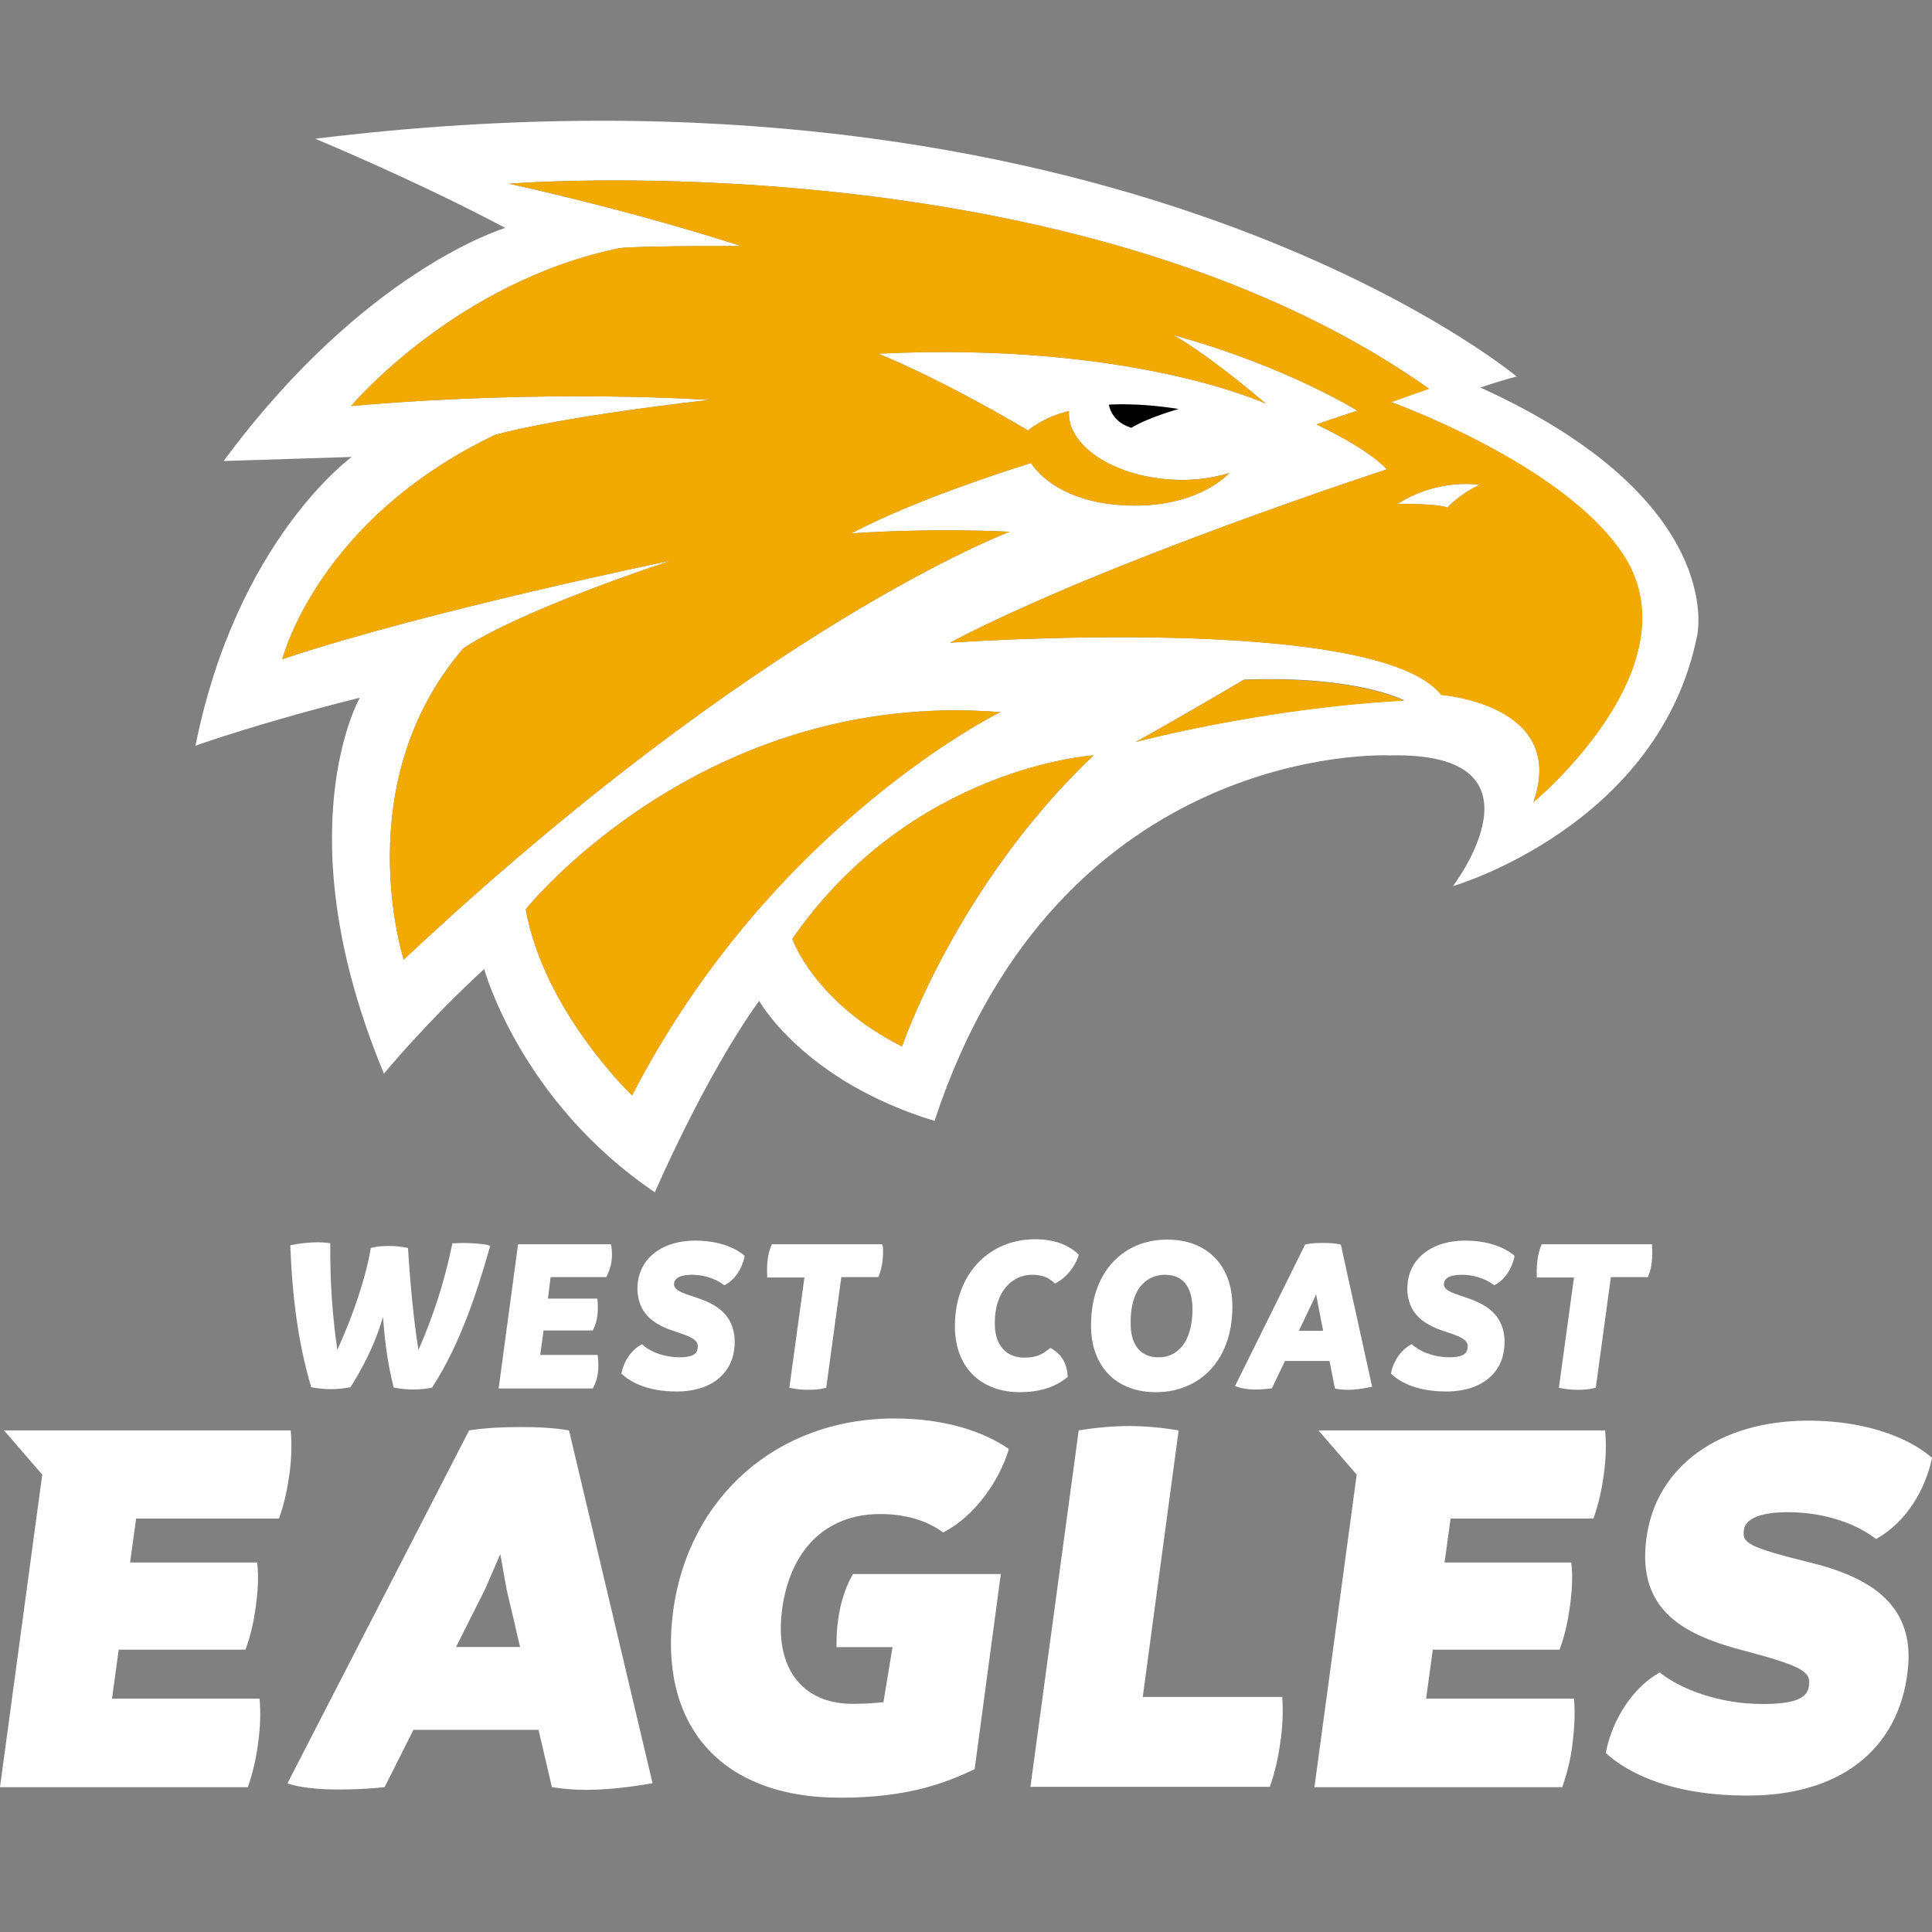 <svg width="80" height="80" viewBox="0 0 80 80" fill="none" xmlns="http://www.w3.org/2000/svg">
<rect x="0" y="0" width="80" height="80" fill="#808080" stroke="none"/>
<path d="M57.872 20.866C57.872 20.866 59.482 20.838 59.94 21.018C59.94 21.018 60.357 20.519 61.26 20.074C61.26 20.074 59.552 19.783 57.872 20.866Z" fill="white"/>
<path d="M63.495 33.209C64.925 29.155 59.677 28.766 59.677 28.766C56.997 25.351 39.335 26.614 39.335 26.614C45.709 23.254 57.427 19.436 57.427 19.436C56.622 18.547 54.511 17.575 54.511 17.575C55.122 17.367 55.692 17.172 56.205 17.006C56.205 17.006 53.262 15.159 48.569 13.868C48.569 13.868 49.832 14.521 52.415 16.714C52.415 16.714 46.847 14.132 36.364 14.645C36.364 14.645 38.711 15.548 42.571 17.825C42.571 17.825 43.168 17.284 44.264 17.02C44.167 18.408 46.028 19.686 48.416 19.852C49.249 19.922 50.096 19.825 50.901 19.588C50.901 19.588 49.707 20.949 46.972 20.935C43.667 20.921 42.696 19.172 42.696 19.172C42.696 19.172 38.086 20.574 35.253 22.088C35.253 22.088 38.225 21.852 41.807 22.018C41.807 22.018 31.477 25.892 16.717 39.735C16.717 39.735 14.371 32.46 19.175 26.864C19.175 26.864 20.841 25.545 27.783 23.212C27.783 23.212 17.661 25.295 11.691 27.294C11.691 27.294 13.149 21.505 20.508 18.006C20.508 18.006 22.826 17.311 29.366 16.561C29.366 16.561 22.826 16.09 14.537 16.811C14.537 16.811 18.869 11.66 25.673 10.272C25.673 10.272 26.423 10.175 30.685 10.188C30.685 10.188 26.797 8.883 21.077 7.606C21.077 7.606 44.487 5.718 59.163 16.09C59.163 16.09 58.427 16.339 57.594 16.645C57.594 16.645 64.3 19.061 66.924 22.587C70.618 27.322 63.495 33.209 63.495 33.209ZM47.028 30.724C49.221 29.502 51.512 28.141 51.512 28.141C56.219 27.961 58.149 29.002 58.149 29.002C52.304 29.308 47.028 30.724 47.028 30.724ZM37.35 43.331C33.698 41.485 32.81 38.874 32.81 38.874C37.767 31.738 45.278 31.279 45.278 31.279C39.613 36.667 37.35 43.331 37.35 43.331ZM26.173 45.358C26.173 45.358 22.521 41.873 21.771 37.653C21.771 37.653 29.075 28.502 41.418 29.488C41.418 29.488 31.977 34.098 26.173 45.358ZM61.301 16.048C61.301 16.048 62.106 15.77 62.801 15.59C62.801 15.59 46.139 1.677 13.052 5.745C13.052 5.745 17.273 7.495 20.924 9.439C20.924 9.439 15.134 11.133 9.261 19.089C9.261 19.089 10.053 19.061 14.565 18.922C14.565 18.922 9.803 22.352 8.095 30.877C8.095 30.877 10.774 29.919 14.898 28.891C14.898 28.891 11.732 34.445 15.898 44.456C15.898 44.456 17.661 42.318 20.049 40.124C20.049 40.124 21.535 45.595 27.117 49.371C27.117 49.371 29.172 44.581 31.435 41.443C31.435 41.443 33.268 44.761 38.697 46.414C43.89 30.627 57.525 31.279 57.525 31.279C64.425 31.113 60.163 36.694 60.163 36.694C60.163 36.694 68.73 34.209 70.285 26.267C70.271 26.281 71.534 20.699 61.301 16.048ZM21.535 68.199L20.98 65.825L20.716 64.353L20.077 65.825L18.883 68.199H21.535ZM27.02 73.836C26.103 74.003 25.145 74.114 24.27 74.114C23.771 74.114 23.285 74.072 22.854 74.003L22.299 71.629H17.12L15.926 74.003C15.301 74.072 14.648 74.1 14.024 74.1C13.218 74.1 12.468 74.031 11.899 73.85L19.425 59.229C20.133 59.118 20.869 59.091 21.563 59.091C22.271 59.091 22.896 59.118 23.562 59.229L27.02 73.836ZM53.012 72.17C52.929 72.795 52.79 73.392 52.581 73.989H42.668L44.667 59.229C45.361 59.118 46.056 59.049 46.764 59.049C47.458 59.049 48.138 59.118 48.805 59.229L47.319 70.268H53.095C53.137 70.906 53.109 71.531 53.012 72.17Z" fill="white"/>
<path d="M66.49 72.586C66.768 71.156 67.643 69.851 68.726 69.254C69.614 69.962 71.211 70.559 72.988 70.559C74.349 70.559 74.835 70.309 74.904 69.823C74.988 69.254 74.738 69.018 72.322 68.379C69.837 67.74 67.781 66.769 68.17 63.728C68.559 60.673 71.253 58.826 74.877 58.826C77.543 58.826 79.264 59.701 80 60.368C79.736 61.659 78.945 63.033 77.681 63.728C76.959 63.158 75.668 62.617 74.03 62.617C72.877 62.617 72.266 62.895 72.211 63.353C72.141 63.88 72.308 64.047 75.002 64.714C77.584 65.352 79.278 66.546 79 69.129C78.639 72.531 76.085 74.35 72.391 74.35C69.239 74.364 67.393 73.419 66.49 72.586Z" fill="white"/>
<path d="M65.175 70.337H59.052L59.33 68.31H64.578C64.8 67.713 64.925 67.116 65.008 66.519C65.092 65.894 65.133 65.297 65.064 64.7H59.816L60.066 62.881H65.98C66.203 62.256 66.328 61.659 66.411 61.048C66.494 60.451 66.522 59.827 66.466 59.23H54.595L56.178 61.062L54.428 74.003H64.689C64.897 73.406 65.05 72.795 65.12 72.156C65.189 71.559 65.231 70.934 65.175 70.337ZM10.747 70.337H4.638L4.915 68.31H10.164C10.386 67.713 10.511 67.116 10.594 66.519C10.677 65.894 10.719 65.297 10.65 64.7H5.387L5.637 62.881H11.552C11.774 62.256 11.899 61.659 11.983 61.048C12.066 60.451 12.094 59.84 12.038 59.23H0.167L1.749 61.062L0 74.003H10.261C10.483 73.378 10.608 72.781 10.691 72.156C10.775 71.559 10.802 70.934 10.747 70.337Z" fill="white"/>
<path d="M35.318 65.178C34.791 66.095 34.624 67.206 34.638 68.205H36.957L36.582 70.482C36.207 70.524 35.79 70.552 35.304 70.552C33.194 70.552 32.055 69.038 32.389 66.622C32.722 64.165 34.208 62.693 36.443 62.693C37.456 62.693 38.359 62.943 39.053 63.457C40.358 62.79 41.386 61.318 41.775 59.999C40.747 59.291 39.164 58.736 37.04 58.736C32.097 58.736 28.501 62.068 27.876 66.692C27.251 71.343 29.75 74.439 34.791 74.439C37.568 74.439 39.123 73.843 40.358 73.259L41.441 65.178H35.318Z" fill="white"/>
<path d="M19.161 51.468C19.022 51.468 18.897 51.482 18.8 51.482H18.731L18.717 51.551C18.411 53.051 17.939 54.509 17.328 55.897C17.148 54.8 17.009 53.44 16.898 51.746V51.676L16.828 51.662C16.606 51.621 16.37 51.593 16.134 51.593C15.87 51.593 15.634 51.607 15.412 51.662L15.357 51.676L15.343 51.732C15.149 52.898 14.635 54.425 13.968 55.897C13.76 54.467 13.663 53.009 13.677 51.565V51.482L13.607 51.468C13.468 51.454 13.316 51.44 13.177 51.44C12.83 51.44 12.413 51.482 12.094 51.551L12.024 51.565V51.635C12.108 53.856 12.385 55.744 12.871 57.383L12.885 57.438L12.941 57.452C13.191 57.494 13.427 57.522 13.718 57.522C13.941 57.522 14.204 57.494 14.454 57.452H14.496L14.524 57.425C14.871 56.869 15.509 55.786 15.857 54.523C15.926 55.397 16.023 56.342 16.287 57.397L16.301 57.452L16.357 57.466C16.606 57.508 16.828 57.536 17.106 57.536C17.384 57.536 17.634 57.508 17.856 57.466L17.898 57.452L17.912 57.425C19.036 55.675 19.717 53.634 20.272 51.676L20.3 51.593L20.23 51.565C20.064 51.51 19.536 51.468 19.161 51.468ZM25.284 51.523H21.452L20.647 57.494H24.549L24.576 57.438C24.757 57.077 24.812 56.716 24.757 56.189L24.743 56.105H22.369L22.507 55.092H24.549L24.576 55.036C24.729 54.717 24.785 54.328 24.743 53.856L24.729 53.773H22.688L22.799 52.884H25.104L25.132 52.829C25.326 52.412 25.382 52.065 25.312 51.579L25.284 51.523ZM28.783 51.371C27.992 51.371 27.325 51.621 26.895 52.065C26.548 52.426 26.381 52.898 26.395 53.426C26.451 54.62 27.395 54.953 28.075 55.175C28.575 55.342 28.881 55.467 28.894 55.73C28.894 55.869 28.867 55.967 28.797 56.036C28.686 56.147 28.464 56.203 28.131 56.203C27.561 56.203 26.978 56.008 26.631 55.703L26.59 55.661L26.534 55.689C26.145 55.911 25.84 56.342 25.743 56.827L25.729 56.883L25.77 56.911C26.048 57.175 26.728 57.619 28.02 57.619C28.825 57.619 29.491 57.383 29.908 56.938C30.269 56.564 30.436 56.064 30.422 55.495C30.366 54.245 29.394 53.912 28.672 53.676C28.256 53.537 27.922 53.426 27.909 53.19C27.909 53.106 27.936 53.023 27.992 52.968C28.103 52.843 28.339 52.787 28.658 52.787C29.325 52.787 29.783 53.065 29.95 53.19L29.991 53.217L30.047 53.19C30.422 52.995 30.727 52.537 30.824 52.051L30.838 52.009L30.797 51.968C30.644 51.843 30.033 51.371 28.783 51.371ZM36.531 51.523H31.963L31.935 51.579C31.796 51.926 31.741 52.329 31.768 52.815V52.898H33.31L32.685 57.466L32.768 57.48C32.977 57.522 33.199 57.549 33.449 57.549C33.685 57.549 33.921 57.536 34.143 57.48L34.212 57.466L34.837 52.884H36.364L36.392 52.829C36.531 52.468 36.587 52.065 36.559 51.593C36.531 51.607 36.531 51.523 36.531 51.523ZM42.849 51.315C41.932 51.315 41.099 51.662 40.502 52.287C39.836 52.981 39.502 53.981 39.544 55.092C39.613 56.661 40.641 57.647 42.238 57.647C43.015 57.647 43.668 57.452 44.168 57.05L44.209 57.022V56.98C44.181 56.466 43.959 56.078 43.543 55.842L43.487 55.814L43.446 55.855C43.168 56.064 42.946 56.217 42.418 56.217C41.682 56.217 41.224 55.73 41.196 54.911C41.169 54.203 41.349 53.606 41.724 53.217C41.988 52.94 42.349 52.787 42.724 52.787C43.112 52.787 43.376 52.87 43.64 53.106L43.682 53.148L43.737 53.12C44.14 52.912 44.515 52.454 44.654 52.009L44.667 51.954L44.626 51.912C44.334 51.635 43.793 51.315 42.849 51.315ZM48.333 51.329C47.444 51.329 46.667 51.648 46.111 52.232C45.459 52.912 45.14 53.912 45.181 55.064C45.251 56.661 46.278 57.647 47.861 57.647C48.764 57.647 49.527 57.327 50.096 56.744C50.749 56.064 51.068 55.064 51.027 53.912C50.957 52.329 49.93 51.329 48.333 51.329ZM48.875 55.828C48.639 56.078 48.305 56.217 47.958 56.203C47.264 56.203 46.847 55.73 46.82 54.911C46.792 54.148 46.959 53.523 47.319 53.162C47.556 52.912 47.889 52.787 48.236 52.787C49.138 52.787 49.347 53.495 49.374 54.078C49.402 54.842 49.222 55.467 48.875 55.828ZM55.484 51.523C55.262 51.482 55.039 51.468 54.803 51.468C54.609 51.468 54.345 51.468 54.081 51.523L54.04 51.537L51.138 57.397L51.235 57.425C51.416 57.494 51.665 57.536 51.971 57.536C52.207 57.536 52.415 57.522 52.61 57.494H52.665L53.207 56.355H55.053L55.276 57.494L55.331 57.508C55.511 57.536 55.678 57.549 55.831 57.549C56.095 57.549 56.386 57.508 56.733 57.438L56.817 57.425L55.525 51.551L55.484 51.523ZM53.79 55.092L54.387 53.842L54.498 53.592L54.54 53.828L54.789 55.106H53.79V55.092ZM60.663 51.371C59.871 51.371 59.205 51.621 58.774 52.065C58.427 52.426 58.261 52.898 58.275 53.426C58.33 54.62 59.274 54.953 59.955 55.175C60.455 55.342 60.76 55.467 60.774 55.73C60.774 55.869 60.746 55.967 60.677 56.036C60.566 56.147 60.343 56.203 60.01 56.203C59.441 56.203 58.858 56.008 58.511 55.703L58.455 55.661L58.4 55.689C58.011 55.911 57.705 56.342 57.608 56.827L57.594 56.883L57.636 56.911C57.914 57.175 58.594 57.619 59.885 57.619C60.691 57.619 61.357 57.383 61.787 56.938C62.148 56.564 62.315 56.064 62.301 55.495C62.246 54.245 61.26 53.912 60.552 53.676C60.135 53.537 59.802 53.426 59.788 53.19C59.788 53.106 59.816 53.023 59.871 52.968C59.982 52.843 60.218 52.787 60.538 52.787C61.204 52.787 61.663 53.065 61.829 53.19L61.871 53.217L61.926 53.19C62.301 52.995 62.607 52.537 62.704 52.051L62.718 52.009L62.676 51.968C62.523 51.843 61.912 51.371 60.663 51.371ZM68.41 51.607V51.523H63.842L63.815 51.579C63.676 51.926 63.62 52.329 63.634 52.815V52.898H65.175L64.55 57.466L64.634 57.48C64.842 57.522 65.064 57.549 65.314 57.549C65.55 57.549 65.786 57.536 66.008 57.48L66.078 57.466L66.703 52.884H68.23L68.258 52.829C68.397 52.481 68.438 52.079 68.41 51.607Z" fill="white"/>
<path d="M46.847 17.714C46 17.464 45.917 16.756 45.917 16.756C45.917 16.756 47.097 16.659 48.805 16.936C48.805 16.936 47.583 17.27 46.847 17.714Z" fill="black"/>
<path d="M66.966 22.602C70.618 27.322 63.495 33.223 63.495 33.223C64.925 29.169 59.677 28.78 59.677 28.78C56.997 25.351 39.336 26.614 39.336 26.614C45.709 23.254 57.427 19.436 57.427 19.436C56.622 18.547 54.511 17.575 54.511 17.575C55.123 17.367 55.692 17.173 56.206 17.006C56.206 17.006 53.262 15.159 48.569 13.868C48.569 13.868 49.832 14.521 52.415 16.714C52.415 16.714 46.847 14.132 36.364 14.646C36.364 14.646 38.711 15.548 42.571 17.825C42.571 17.825 43.168 17.284 44.265 17.02C44.167 18.408 46.028 19.686 48.416 19.852C49.333 19.922 50.179 19.811 50.901 19.588C50.901 19.588 49.707 20.949 46.972 20.935C43.667 20.922 42.696 19.172 42.696 19.172C42.696 19.172 38.086 20.574 35.253 22.088C35.253 22.088 38.225 21.852 41.807 22.018C41.807 22.018 31.477 25.892 16.717 39.735C16.717 39.735 14.371 32.46 19.175 26.864C19.175 26.864 20.841 25.545 27.783 23.212C27.783 23.212 17.661 25.295 11.691 27.295C11.691 27.295 13.135 21.505 20.508 18.006C20.508 18.006 22.826 17.311 29.366 16.562C29.366 16.562 22.826 16.09 14.537 16.812C14.537 16.812 18.869 11.66 25.673 10.272C25.673 10.272 26.423 10.175 30.685 10.188C30.685 10.188 26.797 8.883 21.091 7.606C21.091 7.606 44.501 5.718 59.177 16.103C59.177 16.103 58.441 16.353 57.608 16.659C57.622 16.645 64.328 19.061 66.966 22.602ZM59.941 21.019C59.941 21.019 60.357 20.519 61.26 20.075C61.26 20.075 59.552 19.783 57.872 20.866C57.872 20.866 59.482 20.838 59.941 21.019ZM47.028 30.724C47.028 30.724 52.304 29.322 58.136 29.016C58.136 29.016 56.206 27.975 51.498 28.155C51.512 28.142 49.221 29.502 47.028 30.724ZM37.35 43.331C37.35 43.331 39.613 36.653 45.278 31.279C45.278 31.279 37.767 31.738 32.81 38.874C32.81 38.888 33.698 41.485 37.35 43.331ZM21.771 37.653C21.771 37.653 29.075 28.503 41.418 29.488C41.418 29.488 31.977 34.112 26.173 45.359C26.173 45.359 22.521 41.874 21.771 37.653Z" fill="#F2A900"/>
</svg>
